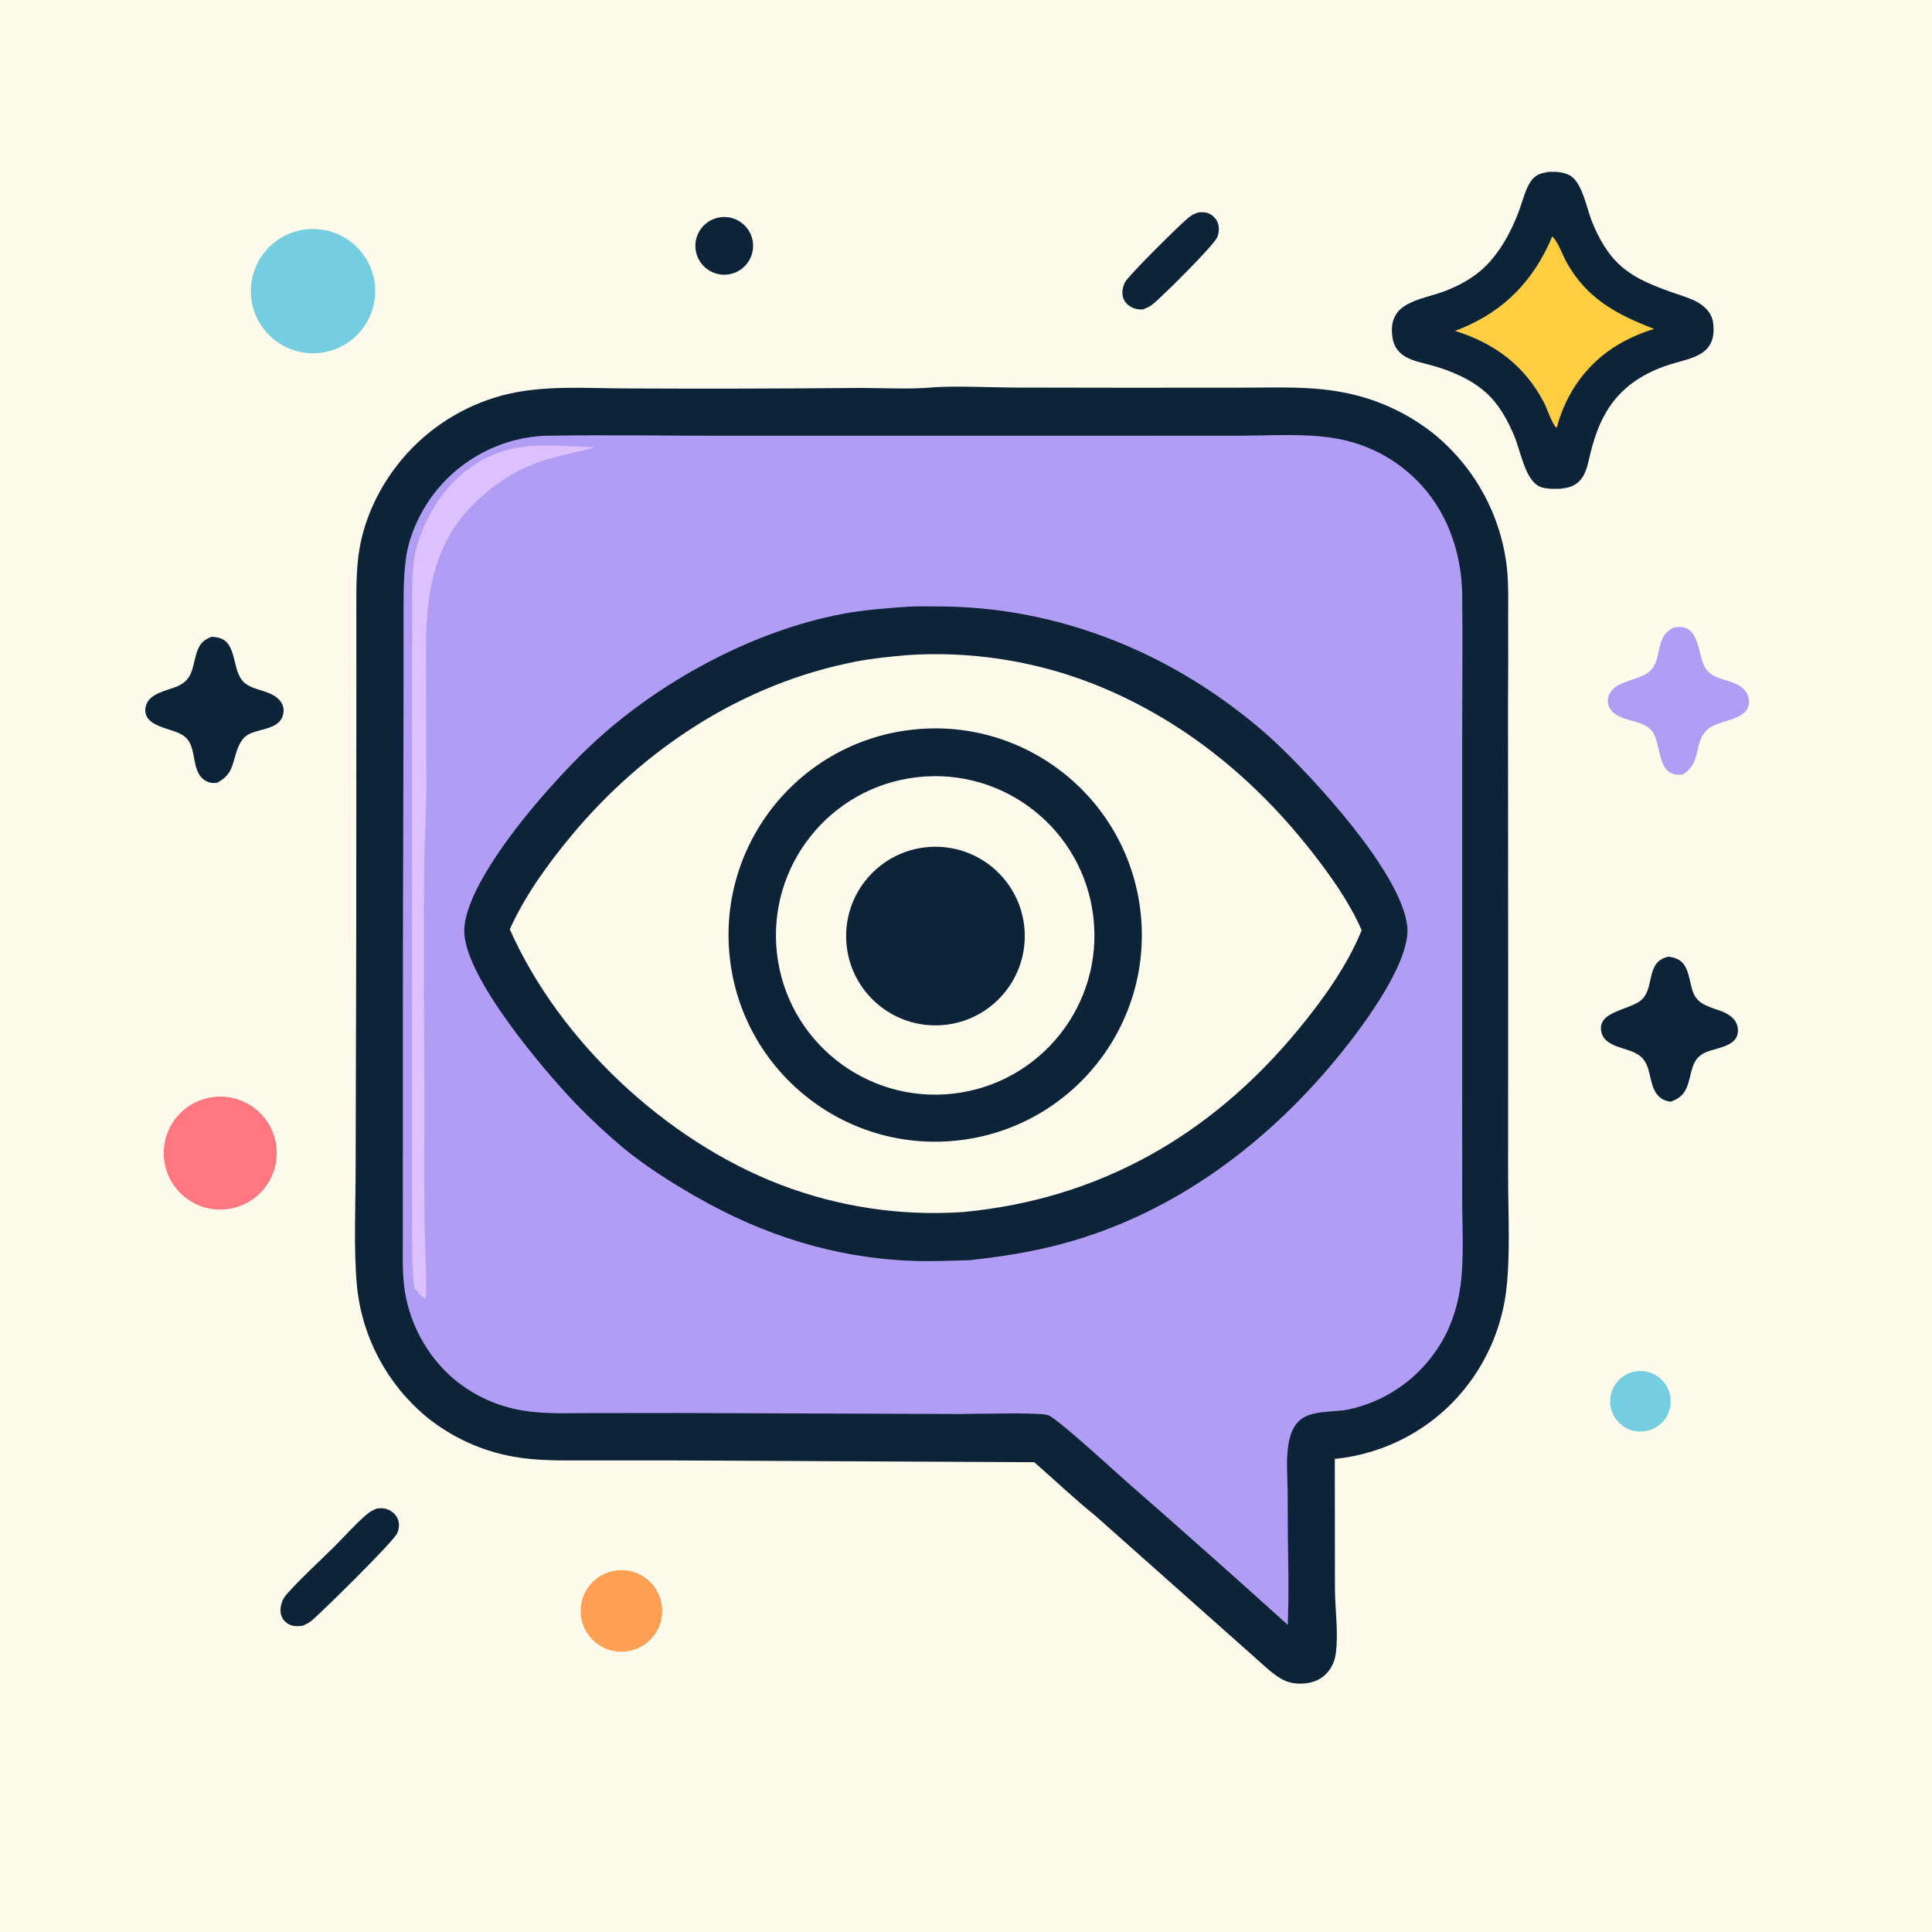 <svg version="1.1" xmlns="http://www.w3.org/2000/svg" style="display: block;" viewBox="0 0 2048 2048" width="1024" height="1024">
<path transform="translate(0,0)" fill="rgb(255,251,236)" d="M 0 0 L 2048 0 L 2048 2048 L 0 2048 L 0 0 z"/>
<path transform="translate(0,0)" fill="rgb(12,35,56)" d="M 991.815 410.361 C 1018.86 409.174 1046.06 410.532 1073.1 410.822 L 1195.68 411.019 L 1317.63 410.933 C 1352.51 410.914 1388.23 409.194 1422.66 415.732 C 1458.25 422.215 1491.68 437.408 1519.97 459.955 C 1563.39 495.35 1591.2 546.37 1597.41 602.048 C 1599.35 620.982 1598.68 640.002 1598.7 659 C 1598.85 687.826 1598.81 716.653 1598.56 745.478 L 1598.72 1021.52 L 1598.67 1246.85 C 1598.65 1286.27 1601.51 1336.98 1595.73 1374.69 C 1590.12 1410.76 1575.02 1444.69 1551.97 1473.01 C 1517.91 1514.78 1468.59 1541.23 1414.95 1546.48 L 1415.09 1685.02 C 1415.3 1707.34 1418.93 1730.72 1415.99 1752.87 C 1414.99 1760.42 1411.96 1767.4 1406.91 1773.15 C 1400.25 1780.74 1391 1784.19 1381.08 1784.67 C 1372.6 1785.08 1364.82 1783.63 1357.54 1779.25 C 1347.51 1773.22 1338.79 1764.55 1330.06 1756.83 L 1292.88 1723.82 L 1161.13 1606.76 C 1138.92 1588.84 1117.87 1568.81 1096.36 1550.02 L 708.628 1548.11 L 621.558 1548.1 C 595.763 1548.11 570.034 1548.75 544.513 1544.18 C 510.689 1538.21 478.944 1523.72 452.274 1502.08 C 410.515 1467.51 384.004 1417.91 378.447 1363.99 C 374.725 1324.84 376.979 1277.47 376.988 1237.51 L 377.647 986.558 L 377.751 717.547 L 377.723 646.592 C 377.748 625.508 377.462 604.355 380.808 583.475 C 386.498 547.954 403.027 514.469 425.983 486.963 C 453.688 453.961 490.877 430.283 532.502 419.141 C 575.421 407.679 622.254 411.754 666.355 411.767 C 745.52 412.136 824.686 411.973 903.848 411.277 C 931.513 410.915 963.328 413.103 990.286 410.516 L 991.815 410.361 z"/>
<path transform="translate(0,0)" fill="rgb(178,157,244)" d="M 570.283 462.4 C 574.176 461.92 578.26 461.968 582.183 461.898 C 643.152 460.81 704.363 461.922 765.361 461.918 L 1140.05 461.919 L 1313.1 461.862 C 1346.11 461.848 1382.85 459.102 1415.19 464.617 C 1447.51 469.921 1477.4 485.1 1500.76 508.071 C 1533.78 540.298 1549.54 585.564 1550.01 631.145 C 1550.57 684.167 1549.96 737.257 1549.96 790.286 L 1549.97 1115.46 L 1550.01 1272.38 C 1550.02 1301.54 1552.05 1332.33 1548.37 1361.24 C 1544.99 1387.75 1536.34 1412.5 1520.6 1434.21 C 1498.82 1464.79 1466.4 1486.13 1429.71 1494.05 C 1413.33 1497.49 1388.02 1494.3 1376.03 1507.25 C 1369.73 1514.06 1367.21 1522.51 1365.76 1531.44 C 1363.11 1547.7 1364.84 1564.21 1364.94 1580.6 C 1364.99 1612.4 1365.3 1644.21 1365.85 1676.01 C 1365.88 1691.5 1365.64 1706.99 1365.14 1722.48 C 1308.68 1671.49 1251.81 1620.97 1194.52 1570.92 C 1181.34 1559.29 1121.34 1504.13 1111.22 1500.22 C 1102.54 1496.87 1033.33 1498.91 1016.04 1498.92 L 720.095 1497.85 L 626.28 1497.95 C 602.112 1497.96 577.306 1499.22 553.399 1495.11 C 527.635 1490.78 503.424 1479.88 483.103 1463.46 C 452.597 1438.79 432.267 1400.48 428.192 1361.49 C 426.489 1345.19 427.036 1328.46 427.014 1312.07 L 427.032 1237.14 L 427.116 1000.69 L 427.776 742.744 L 427.815 659.318 C 427.846 636.88 427.269 614.048 430.337 591.78 C 433.912 565.832 446.754 539.332 463.291 519.163 C 489.949 486.72 528.472 466.282 570.283 462.4 z"/>
<path transform="translate(0,0)" fill="rgb(12,35,56)" d="M 958.522 643.416 C 971.011 642.423 983.856 642.816 996.384 642.875 C 1109.31 643.406 1217.12 682.394 1307.26 749.766 C 1322.67 761.28 1337.37 773.209 1351.4 786.362 C 1392.59 824.956 1484.54 924.187 1491.71 981.222 C 1496.38 1018.4 1445.63 1086.33 1423.1 1114.39 C 1346.29 1210.07 1246.35 1285.9 1126.8 1318.3 C 1094.05 1327.17 1061.05 1332.21 1027.37 1335.89 C 1007.27 1336.43 987.185 1337.29 967.067 1336.55 C 884.584 1333.49 808.873 1309.32 737.546 1268.37 C 710.611 1252.91 682.748 1235.28 658.922 1215.35 C 641.953 1200.97 625.693 1185.77 610.2 1169.8 C 575.736 1133.62 495.728 1039.41 492.225 989.991 C 489.325 949.072 546.612 876.729 573.161 846.19 C 594.386 821.774 616.251 798.292 640.687 777.031 C 709.524 717.136 801.609 668.436 891.548 651.049 C 913.65 646.777 936.101 645.002 958.522 643.416 z"/>
<path transform="translate(0,0)" fill="rgb(255,251,236)" d="M 959.889 694.571 C 1027.12 689.829 1094.58 699.998 1157.42 724.353 C 1252.08 761.402 1330.04 825.027 1392.07 904.798 C 1411.64 929.973 1430.55 956.716 1443.41 986.036 C 1428.06 1024.16 1401.61 1060.67 1375.58 1092.16 C 1283.69 1203.33 1165.56 1271.15 1021.24 1284.78 C 955.088 1289.35 888.736 1279.41 826.828 1255.65 C 705.83 1209.02 592.963 1103.68 540.398 985.056 C 556.483 949.524 580.21 916.563 605.031 886.625 C 682.374 793.335 787.136 724.728 906.969 701.346 C 924.392 697.946 942.227 696.235 959.889 694.571 z"/>
<path transform="translate(0,0)" fill="rgb(12,35,56)" d="M 968.194 773.36 C 1088.5 760.577 1196.38 847.735 1209.17 968.037 C 1221.96 1088.34 1134.8 1196.23 1014.5 1209.02 C 894.195 1221.81 786.299 1134.65 773.512 1014.34 C 760.724 894.037 847.888 786.144 968.194 773.36 z"/>
<path transform="translate(0,0)" fill="rgb(255,251,236)" d="M 972.391 823.841 C 1064.98 813.385 1148.53 879.926 1159.05 972.505 C 1169.58 1065.08 1103.1 1148.68 1010.53 1159.28 C 917.86 1169.88 834.153 1103.32 823.616 1010.64 C 813.079 917.965 879.706 834.308 972.391 823.841 z"/>
<path transform="translate(0,0)" fill="rgb(12,35,56)" d="M 988.926 897.623 C 1041.16 896.139 1084.72 937.25 1086.26 989.481 C 1087.79 1041.71 1046.73 1085.31 994.497 1086.9 C 942.192 1088.5 898.513 1047.36 896.974 995.052 C 895.434 942.746 936.618 899.109 988.926 897.623 z"/>
<path transform="translate(0,0)" fill="rgb(221,193,254)" d="M 556.63 473.418 C 574.435 470.781 610.682 473.465 630.218 474.144 C 614.911 478.66 599.243 481.576 583.881 485.819 C 550.055 495.162 521.706 513.562 497.694 538.899 C 474.896 562.955 461.936 593.036 456.189 625.503 C 450.603 657.057 451.631 689.185 451.695 721.096 L 451.958 837.55 C 451.747 866.172 449.886 894.871 449.536 923.546 C 449.161 1000.08 449.282 1076.61 449.901 1153.13 C 450.091 1207.86 449.096 1262.53 450.594 1317.25 C 451.023 1337.03 452.58 1357.48 451.16 1377.21 C 446.383 1373.56 442.779 1370.15 439.243 1365.23 C 439.116 1364.26 438.998 1363.29 438.89 1362.32 C 436.383 1340.54 436.829 1318.48 436.807 1296.59 L 436.76 1217.56 L 436.775 948.561 L 436.762 714.214 L 436.863 648.07 C 436.9 629.976 436.456 611.19 438.975 593.241 C 442.561 567.702 456.27 540.381 472.394 520.327 C 493.368 494.241 523.362 476.934 556.63 473.418 z"/>
<path transform="translate(0,0)" fill="rgb(12,35,56)" d="M 1641.15 182.26 C 1649.17 181.756 1659.81 182.277 1666.39 187.488 C 1677.97 196.673 1682.15 221.672 1687.72 235.322 C 1694.72 252.497 1704.25 269.793 1718.4 282.153 C 1735.07 296.713 1756.55 304.4 1777.15 311.511 C 1786.02 314.576 1795.59 317.344 1803.35 322.822 C 1809.68 327.295 1814.88 333.849 1815.93 341.728 C 1820.85 378.617 1791.23 379.069 1765.92 387.77 C 1752.43 392.408 1739.28 398.953 1728.03 407.78 C 1703.55 426.983 1692.9 452.113 1685.64 481.621 C 1683.44 490.555 1681.94 500.408 1676.11 507.819 C 1670.12 515.435 1663.05 517.056 1653.94 518.105 C 1646.35 518.239 1636.01 518.784 1629.51 514.352 C 1616.13 505.215 1611.6 477.516 1605.46 462.83 C 1598.25 445.593 1589.17 428.61 1575.03 416.043 C 1558.48 401.323 1537.34 392.732 1516.24 386.941 C 1506.91 384.379 1496.19 382.496 1488.06 377.036 C 1481.67 372.749 1477.56 366.487 1476.26 358.901 C 1469.54 319.401 1505.71 318.536 1532.49 308.239 C 1550.71 301.228 1567.41 291.182 1580.27 276.306 C 1594.22 260.172 1603.84 241.161 1611.03 221.205 C 1614.48 211.616 1617.24 199.667 1623.31 191.405 C 1627.99 185.037 1633.67 183.598 1641.15 182.26 z"/>
<path transform="translate(0,0)" fill="rgb(254,206,66)" d="M 1645.44 250.639 C 1651.86 256.606 1656.43 270.516 1660.83 278.356 C 1682.39 316.763 1713.84 333.421 1753.41 348.614 C 1740.75 352.624 1728.75 357.593 1717.23 364.229 C 1683.09 383.883 1660.26 415.592 1650.2 453.375 C 1646.15 451.723 1639.45 432.087 1636.86 427.122 C 1616.21 387.471 1584.37 363.878 1542.34 350.74 C 1544.74 349.845 1547.13 348.908 1549.5 347.931 C 1595.41 329.007 1626.42 296.239 1645.44 250.639 z"/>
<path transform="translate(0,0)" fill="rgb(117,205,224)" d="M 327.595 242.862 C 363.805 240.548 395.071 267.947 397.53 304.147 C 399.988 340.347 372.715 371.722 336.525 374.325 C 300.13 376.943 268.538 349.482 266.066 313.076 C 263.593 276.671 291.18 245.19 327.595 242.862 z"/>
<path transform="translate(0,0)" fill="rgb(255,119,129)" d="M 221.71 1163.6 C 254.289 1157.1 285.935 1178.36 292.233 1210.97 C 298.53 1243.59 277.073 1275.1 244.415 1281.2 C 212.046 1287.24 180.874 1266.01 174.632 1233.68 C 168.39 1201.35 189.42 1170.04 221.71 1163.6 z"/>
<path transform="translate(0,0)" fill="rgb(178,157,244)" d="M 1774.15 665.185 C 1776.57 664.845 1779.05 664.518 1781.5 664.647 C 1802.57 665.76 1799.5 696.65 1808.38 709.164 C 1818.07 722.821 1839.43 719.265 1849.88 732.113 C 1853.17 736.16 1854.57 741.896 1853.69 747.04 C 1850.75 764.25 1820.64 763.192 1809.64 773.534 C 1794.99 787.305 1804.24 808.301 1783.96 820.919 C 1781.26 821.223 1778.18 821.525 1775.49 820.976 C 1756.88 817.181 1760.65 787.594 1751.52 775.352 C 1741.12 761.392 1715.66 766.419 1706.27 750.499 C 1704.17 746.943 1703.92 742.745 1704.96 738.797 C 1709.14 722.978 1732.02 721.842 1744.16 714.844 C 1757.32 707.263 1756.37 695.158 1760.19 682.327 C 1762.76 673.689 1766.33 669.509 1774.15 665.185 z"/>
<path transform="translate(0,0)" fill="rgb(12,35,56)" d="M 224.276 674.973 C 227.114 675.191 230.228 675.483 232.942 676.353 C 251.033 682.151 246.094 709.076 257.074 721.729 C 267.457 733.695 291.104 730.429 299.071 746.327 C 301.134 750.443 300.983 755.084 299.516 759.372 C 294.727 773.363 274.146 772.415 263.229 778.583 C 252.89 784.426 250.523 797.905 247.329 808.382 C 244.097 818.984 240.031 824.497 230.227 829.699 C 227.125 830.158 224.322 830.226 221.333 829.168 C 203.676 822.919 208.201 801.047 201.164 787.411 C 196.132 777.659 185.527 775.629 175.982 772.356 C 168.469 769.78 158.605 766.489 155.145 758.625 C 153.423 754.712 153.743 750.102 155.364 746.206 C 160.199 734.582 176.966 732.09 187.419 727.77 C 206.974 719.688 203.202 703.648 210.089 687.679 C 213.082 680.739 217.446 677.735 224.276 674.973 z"/>
<path transform="translate(0,0)" fill="rgb(12,35,56)" d="M 1768.52 1014.09 C 1771.85 1014.57 1775.01 1015.17 1778.08 1016.61 C 1791.18 1022.74 1790.27 1041.34 1795.21 1052.99 C 1800.47 1065.38 1813.19 1067.44 1824.51 1071.86 C 1831.28 1074.5 1838.22 1078.34 1841 1085.46 C 1842.65 1089.68 1842.84 1094.85 1840.94 1099.01 C 1836.11 1109.59 1818.37 1111.27 1808.61 1115.28 C 1791.19 1122.45 1794.06 1139.62 1787.54 1153.86 C 1784.01 1161.58 1778.65 1164.94 1770.96 1167.9 C 1768.49 1167.46 1766.04 1167.01 1763.77 1165.91 C 1750.16 1159.39 1750.8 1142.41 1746.16 1130.19 C 1739.66 1113.1 1723.35 1114.13 1709.24 1107.18 C 1704.07 1104.62 1699.35 1100.86 1697.78 1095.08 C 1691.11 1070.63 1731.04 1071.22 1741.91 1058.02 C 1750.14 1048.01 1748.17 1034.51 1754.36 1023.8 C 1757.7 1018.03 1762.29 1015.76 1768.52 1014.09 z"/>
<path transform="translate(0,0)" fill="rgb(12,35,56)" d="M 399.309 1599.13 C 403.23 1598.66 406.951 1598.46 410.697 1599.92 C 415.501 1601.8 419.644 1605.39 421.644 1610.2 C 423.641 1615 423.091 1620.38 421.148 1625.11 C 417.534 1633.9 341.801 1708.17 331.03 1717.39 C 327.934 1720.04 324.845 1721.7 321.1 1723.28 C 316.94 1723.79 313.091 1724.19 309.011 1722.96 C 304.667 1721.63 301.055 1718.58 299.011 1714.52 C 296.333 1709.1 297.186 1702.86 299.239 1697.39 C 300.485 1694.08 302.575 1691.45 304.912 1688.83 C 319.958 1671.98 337.278 1656.44 353.353 1640.5 C 365.047 1628.9 376.415 1615.85 388.889 1605.2 C 392.058 1602.5 395.54 1600.82 399.309 1599.13 z"/>
<path transform="translate(0,0)" fill="rgb(254,160,83)" d="M 649.377 1665.44 C 672.806 1660.26 695.973 1675.14 700.998 1698.61 C 706.023 1722.07 690.983 1745.14 667.487 1750 C 644.212 1754.83 621.408 1739.96 616.431 1716.72 C 611.454 1693.47 626.169 1670.57 649.377 1665.44 z"/>
<path transform="translate(0,0)" fill="rgb(12,35,56)" d="M 1270.22 225.203 C 1273.47 224.931 1276.98 224.757 1280.12 225.779 C 1284.52 227.207 1288.84 231.237 1290.64 235.488 C 1292.71 240.381 1292.36 246.549 1290.34 251.399 C 1286.66 260.259 1231.36 315.158 1221.66 322.724 C 1218.5 325.184 1215.2 326.623 1211.47 328.005 C 1207.88 328.131 1204.78 327.906 1201.41 326.509 C 1196.61 324.512 1192.61 321.174 1190.79 316.183 C 1188.82 310.765 1189.91 304.826 1192.26 299.716 C 1195.57 292.505 1252.21 236.631 1260.5 230.175 C 1263.52 227.822 1266.63 226.475 1270.22 225.203 z"/>
<path transform="translate(0,0)" fill="rgb(117,205,224)" d="M 1734.5 1453.65 C 1752.02 1451.23 1768.2 1463.43 1770.68 1480.95 C 1773.16 1498.46 1761.01 1514.68 1743.5 1517.22 C 1725.91 1519.77 1709.6 1507.54 1707.11 1489.95 C 1704.62 1472.35 1716.9 1456.08 1734.5 1453.65 z"/>
<path transform="translate(0,0)" fill="rgb(12,35,56)" d="M 761.103 230.745 C 777.596 227.091 793.93 237.495 797.591 253.986 C 801.252 270.478 790.855 286.816 774.365 290.484 C 757.865 294.154 741.515 283.749 737.852 267.248 C 734.188 250.746 744.6 234.401 761.103 230.745 z"/>
</svg>